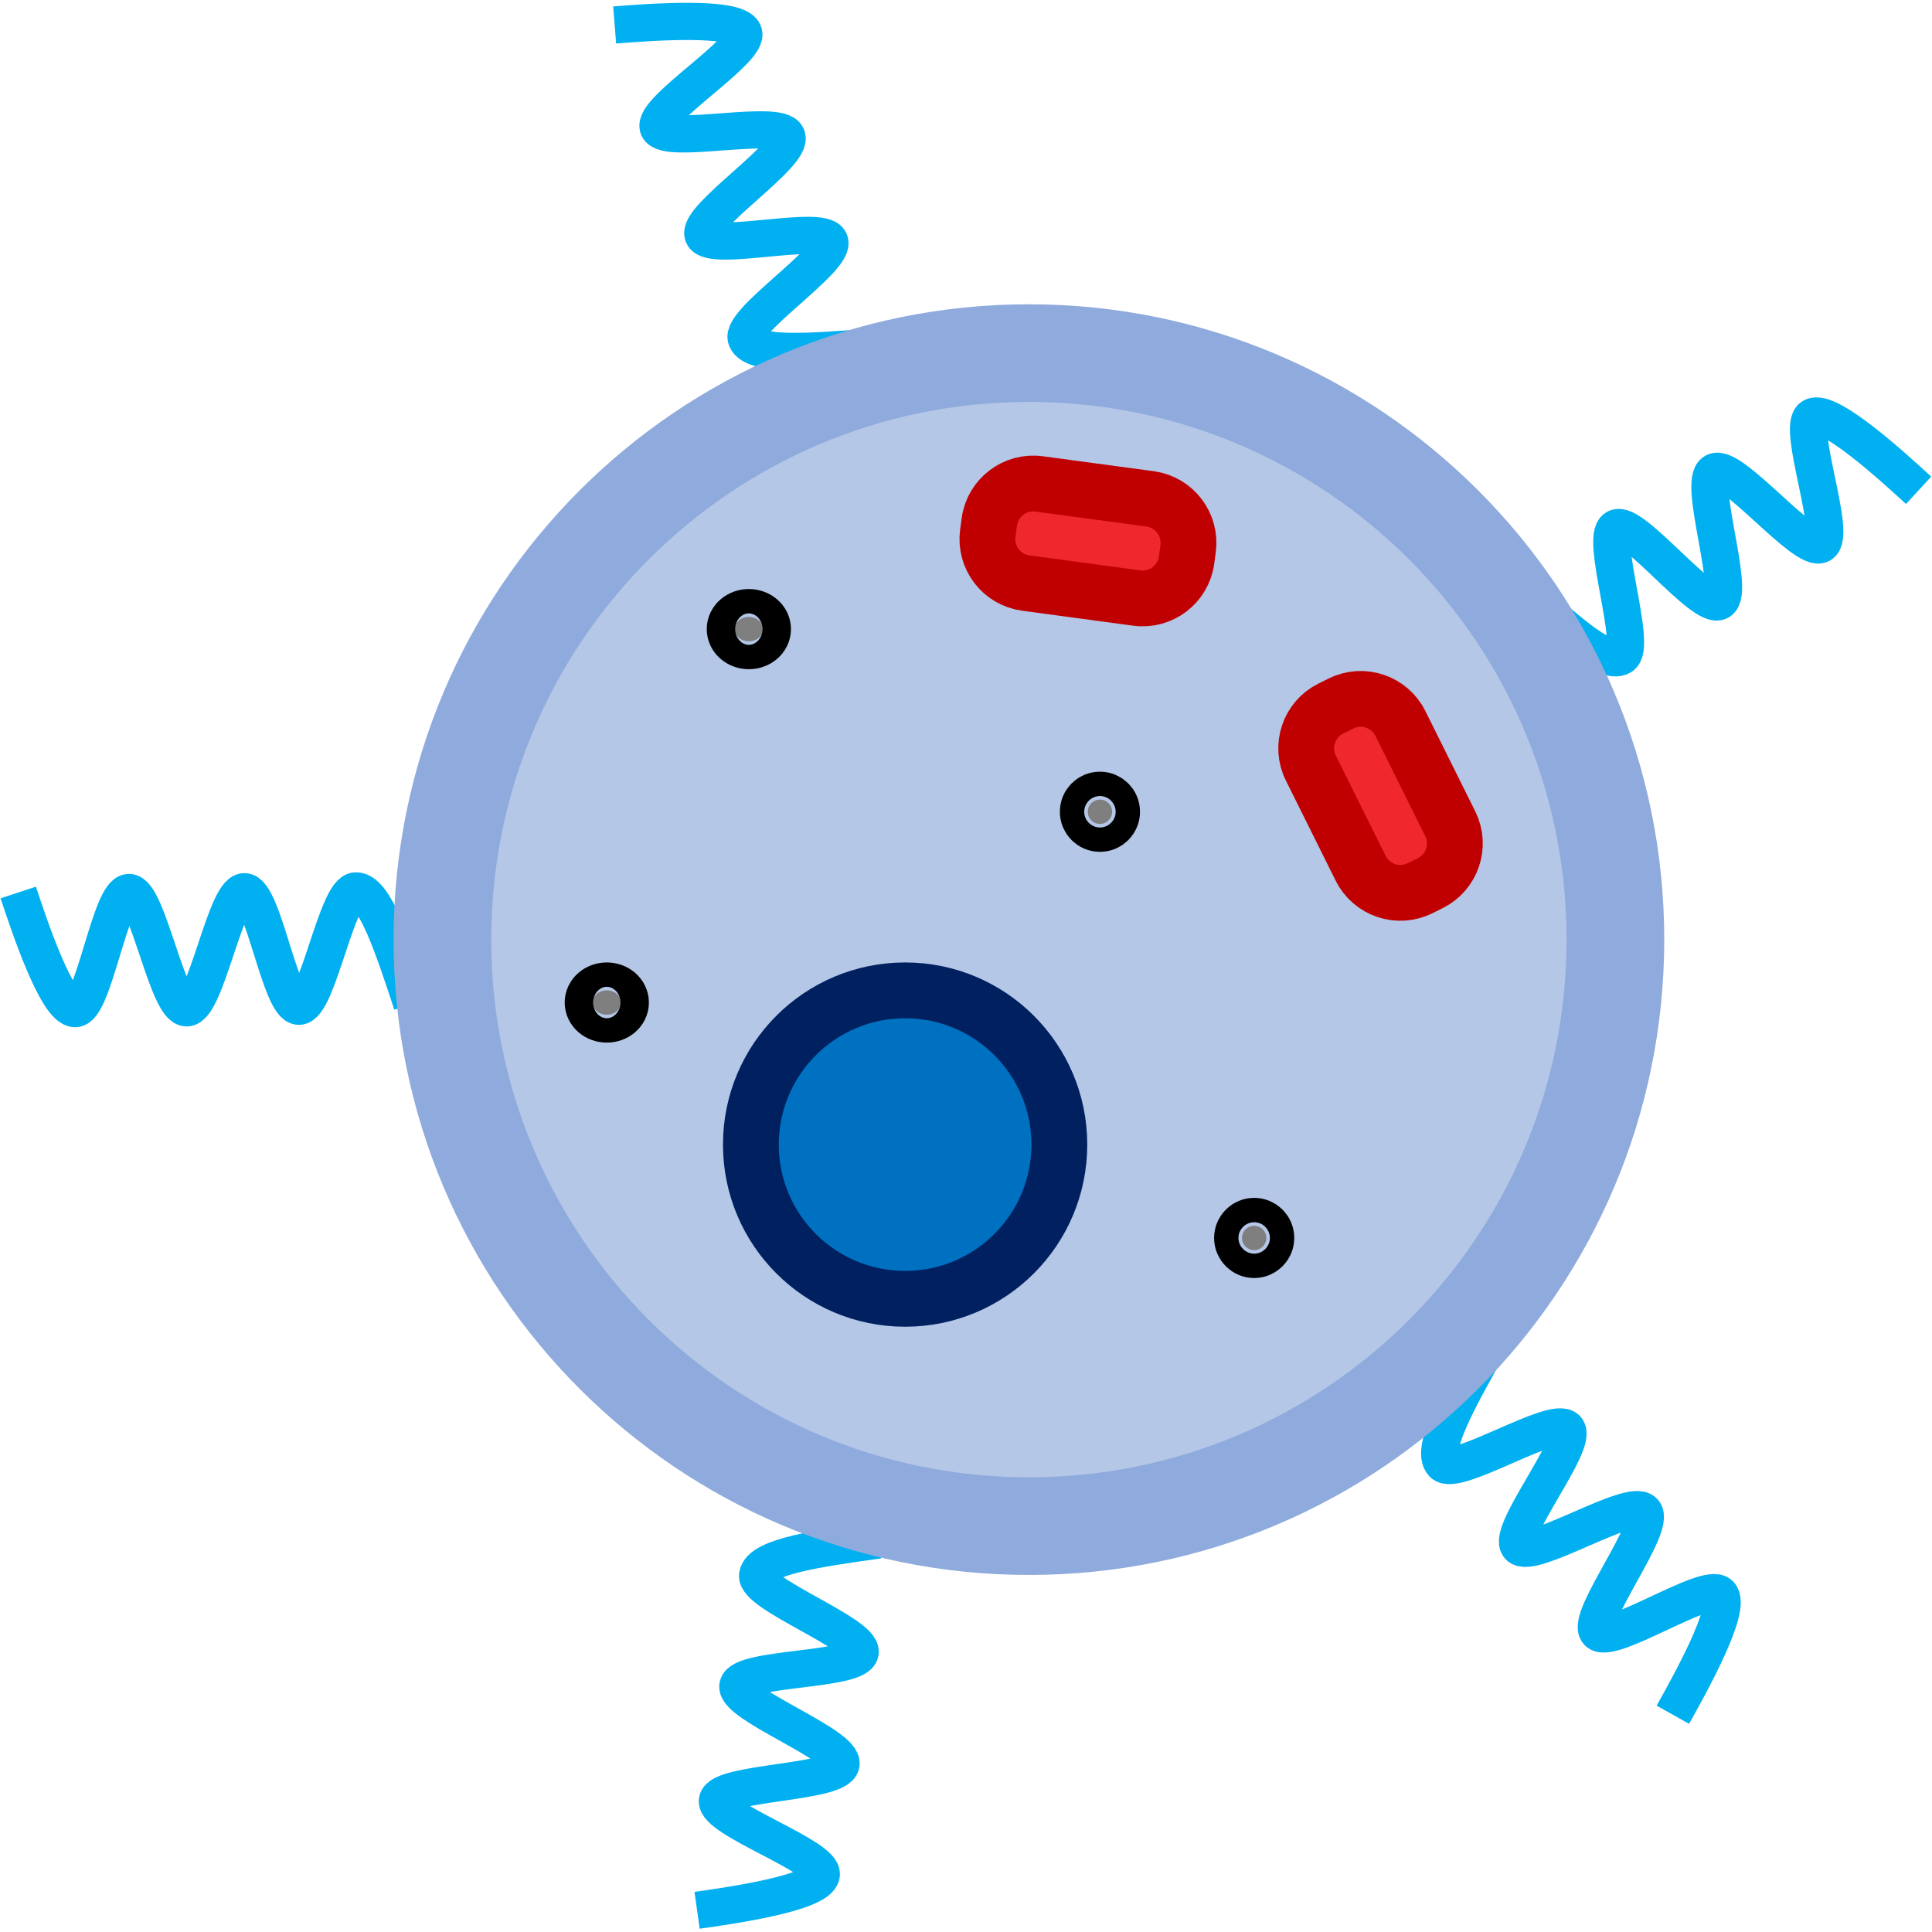 <svg width="476" height="476" xmlns="http://www.w3.org/2000/svg" xmlns:xlink="http://www.w3.org/1999/xlink" xml:space="preserve" overflow="hidden"><defs><clipPath id="clip0"><rect x="424" y="993" width="476" height="476"/></clipPath></defs><g clip-path="url(#clip0)" transform="translate(-424 -993)"><path d="M640.458 1372.41C625.942 1374.44 611.425 1376.46 610.667 1381.08 609.908 1385.7 636.716 1395.6 635.906 1400.15 635.095 1404.7 606.588 1403.78 605.804 1408.36 605.019 1412.95 632.038 1422.95 631.198 1427.66 630.358 1432.36 601.575 1432.05 600.764 1436.6 599.954 1441.14 627.171 1450.43 626.335 1454.94 625.499 1459.45 603.706 1462.53 595.746 1463.65" stroke="#00B0F0" stroke-width="9.167" stroke-miterlimit="8" fill="none" fill-rule="evenodd"/><path d="M797.831 1137.22C808.613 1147.15 819.395 1157.07 823.447 1154.72 827.499 1152.37 818.117 1125.38 822.143 1123.12 826.17 1120.86 843.568 1143.46 847.608 1141.15 851.647 1138.84 842.212 1111.62 846.38 1109.28 850.548 1106.94 868.589 1129.37 872.616 1127.11 876.643 1124.85 866.526 1097.93 870.54 1095.71 874.554 1093.49 890.781 1108.36 896.701 1113.8" stroke="#00B0F0" stroke-width="9.167" stroke-miterlimit="8" fill="none" fill-rule="evenodd"/><path d="M525.5 1240.33C520.906 1226.37 516.312 1212.4 511.67 1212.5 507.028 1212.6 502.226 1240.88 497.648 1240.92 493.071 1240.95 488.813 1212.63 484.203 1212.7 479.593 1212.76 474.727 1241.27 469.989 1241.31 465.251 1241.34 460.353 1212.86 455.775 1212.89 451.197 1212.92 447.068 1241.5 442.522 1241.5 437.976 1241.5 431.029 1220.55 428.5 1212.89" stroke="#00B0F0" stroke-width="9.167" stroke-miterlimit="8" fill="none" fill-rule="evenodd"/><path d="M27.712 0C13.808 4.635-0.096 9.27 0.001 13.953 0.097 18.636 28.261 23.481 28.294 28.099 28.326 32.718 0.13 37.014 0.194 41.664 0.259 46.315 28.649 51.225 28.681 56.005 28.713 60.785 0.356 65.726 0.388 70.345 0.42 74.964 28.875 79.13 28.875 83.716 28.875 88.303 8.01 95.311 0.388 97.863" stroke="#00B0F0" stroke-width="9.167" stroke-miterlimit="8" fill="none" fill-rule="evenodd" transform="matrix(0.92 -0.391 -0.391 -0.92 613.347 1089.34)"/><path d="M790.645 1324.63C783.46 1337.4 776.274 1350.18 779.492 1353.58 782.71 1356.98 806.826 1341.65 809.953 1345.05 813.08 1348.45 795.08 1370.57 798.253 1373.98 801.425 1377.38 825.752 1361.94 828.987 1365.46 832.223 1368.98 814.537 1391.69 817.664 1395.09 820.791 1398.49 844.667 1382.46 847.748 1385.86 850.829 1389.25 840.083 1408.46 836.151 1415.47" stroke="#00B0F0" stroke-width="9.167" stroke-miterlimit="8" fill="none" fill-rule="evenodd"/><path d="M533 1224.5C533 1144.69 597.695 1080 677.5 1080 757.305 1080 822 1144.69 822 1224.5 822 1304.31 757.305 1369 677.5 1369 597.695 1369 533 1304.31 533 1224.5Z" stroke="#8FAADC" stroke-width="24.062" stroke-miterlimit="8" fill="#B4C7E7" fill-rule="evenodd"/><path d="M609 1275C609 1254.01 626.013 1237 647 1237 667.987 1237 685 1254.01 685 1275 685 1295.99 667.987 1313 647 1313 626.013 1313 609 1295.99 609 1275Z" stroke="#002060" stroke-width="13.75" stroke-miterlimit="8" fill="#0070C0" fill-rule="evenodd"/><path d="M692 1193C692 1191.34 693.343 1190 695 1190 696.657 1190 698 1191.34 698 1193 698 1194.66 696.657 1196 695 1196 693.343 1196 692 1194.66 692 1193Z" stroke="#000000" stroke-width="13.75" stroke-miterlimit="8" fill="#7F7F7F" fill-rule="evenodd"/><path d="M730 1298C730 1296.34 731.343 1295 733 1295 734.657 1295 736 1296.34 736 1298 736 1299.66 734.657 1301 733 1301 731.343 1301 730 1299.66 730 1298Z" stroke="#000000" stroke-width="13.75" stroke-miterlimit="8" fill="#7F7F7F" fill-rule="evenodd"/><path d="M605 1148C605 1146.34 606.567 1145 608.5 1145 610.433 1145 612 1146.34 612 1148 612 1149.66 610.433 1151 608.5 1151 606.567 1151 605 1149.66 605 1148Z" stroke="#000000" stroke-width="13.75" stroke-miterlimit="8" fill="#7F7F7F" fill-rule="evenodd"/><path d="M570 1240C570 1238.34 571.567 1237 573.5 1237 575.433 1237 577 1238.34 577 1240 577 1241.66 575.433 1243 573.5 1243 571.567 1243 570 1241.66 570 1240Z" stroke="#000000" stroke-width="13.75" stroke-miterlimit="8" fill="#7F7F7F" fill-rule="evenodd"/><path d="M754.385 1166.34C759.787 1163.65 766.344 1165.85 769.03 1171.26L781.303 1195.94C783.989 1201.34 781.786 1207.9 776.384 1210.59L773.877 1211.83C768.475 1214.52 761.918 1212.32 759.232 1206.91L746.959 1182.23C744.273 1176.83 746.476 1170.27 751.878 1167.58Z" stroke="#C00000" stroke-width="13.75" stroke-miterlimit="8" fill="#FF0000" fill-rule="evenodd" fill-opacity="0.8"/><path d="M667.745 1121.59C668.552 1115.61 674.053 1111.42 680.032 1112.23L707.353 1115.91C713.332 1116.72 717.525 1122.22 716.718 1128.2L716.344 1130.97C715.537 1136.95 710.035 1141.15 704.056 1140.34L676.735 1136.65C670.756 1135.85 666.563 1130.34 667.37 1124.37Z" stroke="#C00000" stroke-width="13.75" stroke-miterlimit="8" fill="#FF0000" fill-rule="evenodd" fill-opacity="0.8"/></g></svg>
